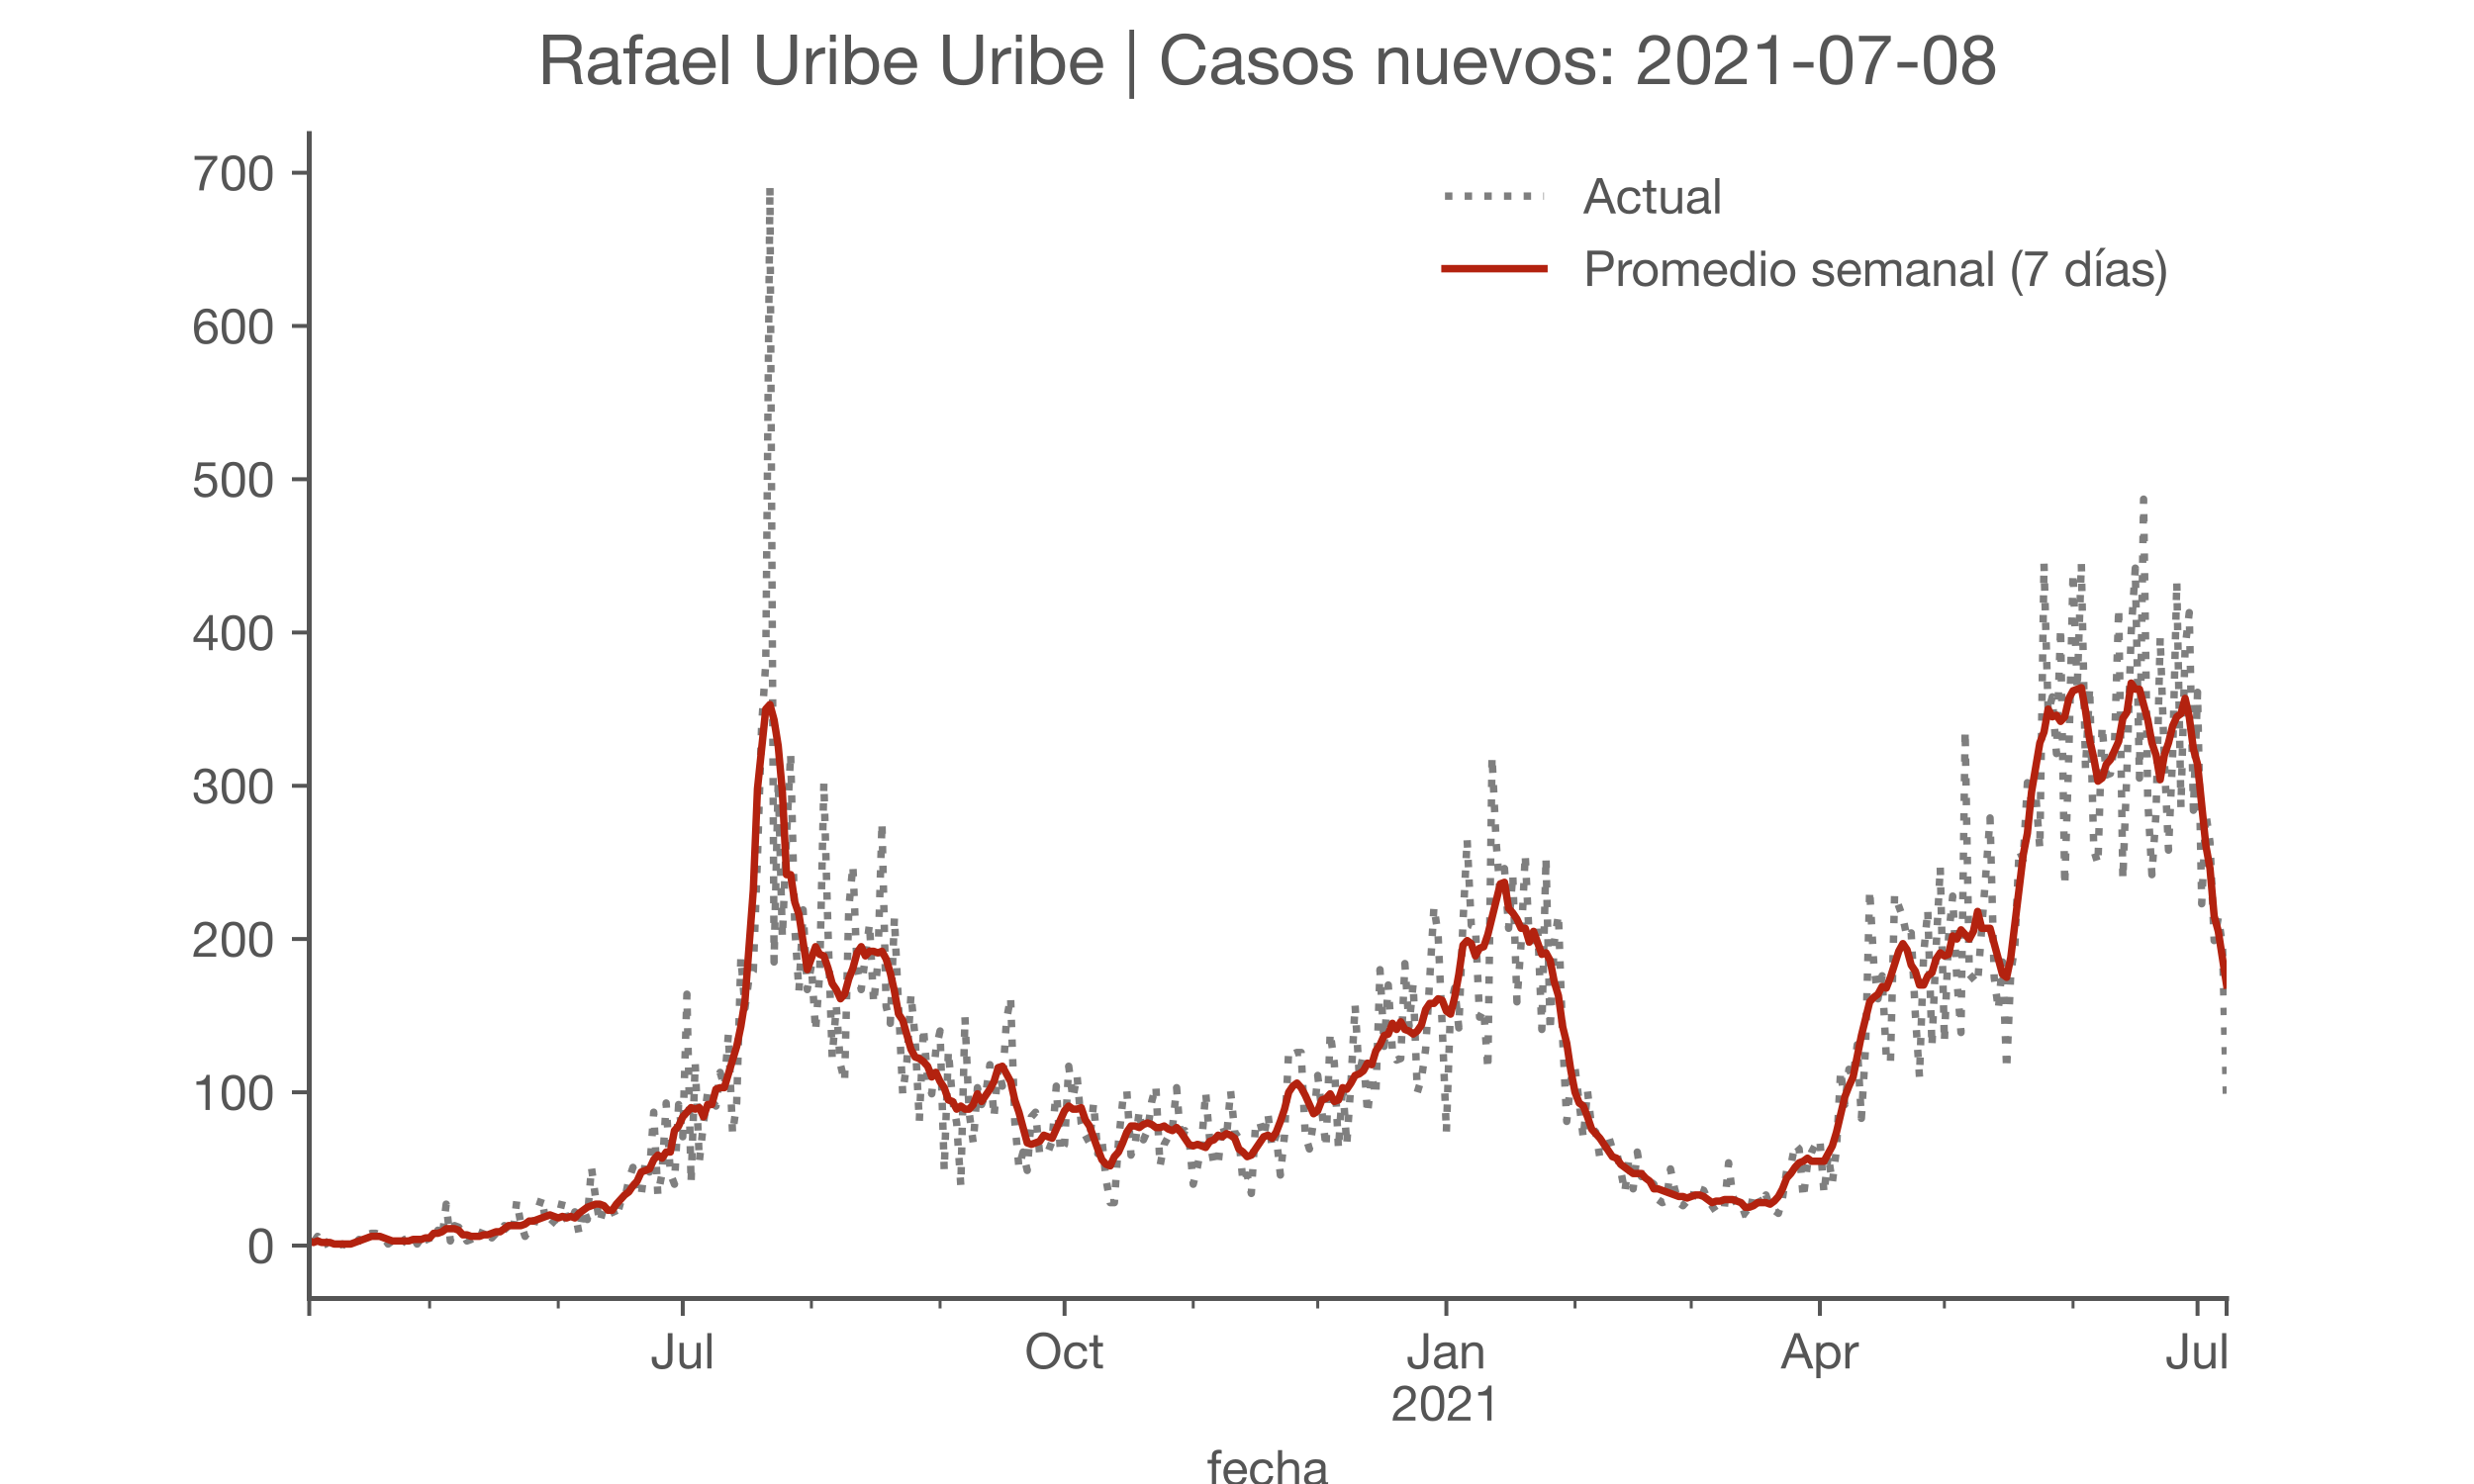 <?xml version="1.0" encoding="utf-8" standalone="no"?>
<!DOCTYPE svg PUBLIC "-//W3C//DTD SVG 1.1//EN"
  "http://www.w3.org/Graphics/SVG/1.1/DTD/svg11.dtd">
<!-- Created with matplotlib (https://matplotlib.org/) -->
<svg height="300pt" version="1.1" viewBox="0 0 500 300" width="500pt" xmlns="http://www.w3.org/2000/svg" xmlns:xlink="http://www.w3.org/1999/xlink">
 <defs>
  <style type="text/css">*{stroke-linecap:butt;stroke-linejoin:round;}</style>
 </defs>
 <g id="figure_1">
  <g id="patch_1">
   <path d="M 0 300 
L 500 300 
L 500 0 
L 0 0 
z
" style="fill:#ffffff;"/>
  </g>
  <g id="axes_1">
   <g id="patch_2">
    <path d="M 62.5 262.5 
L 450 262.5 
L 450 27 
L 62.5 27 
z
" style="fill:#ffffff;"/>
   </g>
   <g id="matplotlib.axis_1">
    <g id="xtick_1">
     <g id="line2d_1">
      <defs>
       <path d="M 0 0 
L 0 3.5 
" id="md3cff8611e" style="stroke:#555555;stroke-width:0.8;"/>
      </defs>
      <g>
       <use style="fill:#555555;stroke:#555555;stroke-width:0.8;" x="62.5" xlink:href="#md3cff8611e" y="262.5"/>
      </g>
     </g>
    </g>
    <g id="xtick_2">
     <g id="line2d_2">
      <g>
       <use style="fill:#555555;stroke:#555555;stroke-width:0.8;" x="137.987" xlink:href="#md3cff8611e" y="262.5"/>
      </g>
     </g>
     <g id="text_1">
      <!-- Jul -->
      <g style="fill:#555555;" transform="translate(131.502 276.641)scale(0.1 -0.1)">
       <defs>
        <path d="M 44.094 17.797 
L 44.094 71.406 
L 34.594 71.406 
L 34.594 19.203 
Q 34.594 13.297 32.141 9.797 
Q 29.703 6.297 23.203 6.297 
Q 19.703 6.297 17.453 7.344 
Q 15.203 8.406 13.953 10.297 
Q 12.703 12.203 12.203 14.797 
Q 11.703 17.406 11.703 20.5 
L 11.703 23.5 
L 2.203 23.5 
L 2.203 19.094 
Q 2.203 8.906 7.594 3.656 
Q 13 -1.594 23 -1.594 
Q 29 -1.594 33.047 0.047 
Q 37.094 1.703 39.547 4.453 
Q 42 7.203 43.047 10.703 
Q 44.094 14.203 44.094 17.797 
z
" id="HelveticaNeue-74"/>
        <path d="M 49.203 0 
L 49.203 51.703 
L 40.703 51.703 
L 40.703 22.5 
Q 40.703 19 39.75 16.047 
Q 38.797 13.094 36.891 10.891 
Q 35 8.703 32.141 7.5 
Q 29.297 6.297 25.406 6.297 
Q 20.5 6.297 17.703 9.094 
Q 14.906 11.906 14.906 16.703 
L 14.906 51.703 
L 6.406 51.703 
L 6.406 17.703 
Q 6.406 13.5 7.25 10.047 
Q 8.094 6.594 10.188 4.094 
Q 12.297 1.594 15.688 0.25 
Q 19.094 -1.094 24.203 -1.094 
Q 29.906 -1.094 34.094 1.156 
Q 38.297 3.406 41 8.203 
L 41.203 8.203 
L 41.203 0 
z
" id="HelveticaNeue-117"/>
        <path d="M 6.906 71.406 
L 6.906 0 
L 15.406 0 
L 15.406 71.406 
z
" id="HelveticaNeue-108"/>
       </defs>
       <use xlink:href="#HelveticaNeue-74"/>
       <use x="51.9" xlink:href="#HelveticaNeue-117"/>
       <use x="107.5" xlink:href="#HelveticaNeue-108"/>
      </g>
     </g>
    </g>
    <g id="xtick_3">
     <g id="line2d_3">
      <g>
       <use style="fill:#555555;stroke:#555555;stroke-width:0.8;" x="215.152" xlink:href="#md3cff8611e" y="262.5"/>
      </g>
     </g>
     <g id="text_2">
      <!-- Oct -->
      <g style="fill:#555555;" transform="translate(207.091 276.641)scale(0.1 -0.1)">
       <defs>
        <path d="M 13.297 35.703 
Q 13.297 41.094 14.688 46.344 
Q 16.094 51.594 19.094 55.797 
Q 22.094 60 26.797 62.547 
Q 31.5 65.094 38 65.094 
Q 44.5 65.094 49.203 62.547 
Q 53.906 60 56.906 55.797 
Q 59.906 51.594 61.297 46.344 
Q 62.703 41.094 62.703 35.703 
Q 62.703 30.297 61.297 25.047 
Q 59.906 19.797 56.906 15.594 
Q 53.906 11.406 49.203 8.844 
Q 44.5 6.297 38 6.297 
Q 31.5 6.297 26.797 8.844 
Q 22.094 11.406 19.094 15.594 
Q 16.094 19.797 14.688 25.047 
Q 13.297 30.297 13.297 35.703 
z
M 3.797 35.703 
Q 3.797 28.406 5.938 21.656 
Q 8.094 14.906 12.391 9.703 
Q 16.703 4.5 23.094 1.453 
Q 29.5 -1.594 38 -1.594 
Q 46.5 -1.594 52.891 1.453 
Q 59.297 4.5 63.594 9.703 
Q 67.906 14.906 70.047 21.656 
Q 72.203 28.406 72.203 35.703 
Q 72.203 43 70.047 49.75 
Q 67.906 56.5 63.594 61.703 
Q 59.297 66.906 52.891 70 
Q 46.5 73.094 38 73.094 
Q 29.5 73.094 23.094 70 
Q 16.703 66.906 12.391 61.703 
Q 8.094 56.5 5.938 49.75 
Q 3.797 43 3.797 35.703 
z
" id="HelveticaNeue-79"/>
        <path d="M 41.5 35.094 
L 50.297 35.094 
Q 49.797 39.703 47.891 43.047 
Q 46 46.406 43.047 48.594 
Q 40.094 50.797 36.25 51.844 
Q 32.406 52.906 28 52.906 
Q 21.906 52.906 17.297 50.75 
Q 12.703 48.594 9.641 44.844 
Q 6.594 41.094 5.094 36.047 
Q 3.594 31 3.594 25.203 
Q 3.594 19.406 5.141 14.547 
Q 6.703 9.703 9.75 6.203 
Q 12.797 2.703 17.344 0.797 
Q 21.906 -1.094 27.797 -1.094 
Q 37.703 -1.094 43.453 4.094 
Q 49.203 9.297 50.594 18.906 
L 41.906 18.906 
Q 41.094 12.906 37.547 9.594 
Q 34 6.297 27.703 6.297 
Q 23.703 6.297 20.797 7.891 
Q 17.906 9.5 16.094 12.141 
Q 14.297 14.797 13.438 18.188 
Q 12.594 21.594 12.594 25.203 
Q 12.594 29.094 13.391 32.75 
Q 14.203 36.406 16.047 39.203 
Q 17.906 42 21 43.703 
Q 24.094 45.406 28.703 45.406 
Q 34.094 45.406 37.297 42.703 
Q 40.5 40 41.5 35.094 
z
" id="HelveticaNeue-99"/>
        <path d="M 18.203 51.703 
L 18.203 67.203 
L 9.703 67.203 
L 9.703 51.703 
L 0.906 51.703 
L 0.906 44.203 
L 9.703 44.203 
L 9.703 11.297 
Q 9.703 7.703 10.391 5.5 
Q 11.094 3.297 12.547 2.094 
Q 14 0.906 16.344 0.453 
Q 18.703 0 22 0 
L 28.5 0 
L 28.5 7.5 
L 24.594 7.5 
Q 22.594 7.5 21.344 7.641 
Q 20.094 7.797 19.391 8.297 
Q 18.703 8.797 18.453 9.688 
Q 18.203 10.594 18.203 12.094 
L 18.203 44.203 
L 28.5 44.203 
L 28.5 51.703 
z
" id="HelveticaNeue-116"/>
       </defs>
       <use xlink:href="#HelveticaNeue-79"/>
       <use x="76" xlink:href="#HelveticaNeue-99"/>
       <use x="129.7" xlink:href="#HelveticaNeue-116"/>
      </g>
     </g>
    </g>
    <g id="xtick_4">
     <g id="line2d_4">
      <g>
       <use style="fill:#555555;stroke:#555555;stroke-width:0.8;" x="292.316" xlink:href="#md3cff8611e" y="262.5"/>
      </g>
     </g>
     <g id="text_3">
      <!-- Jan -->
      <g style="fill:#555555;" transform="translate(284.256 276.641)scale(0.1 -0.1)">
       <defs>
        <path d="M 52.203 0.203 
Q 50 -1.094 46.094 -1.094 
Q 42.797 -1.094 40.844 0.75 
Q 38.906 2.594 38.906 6.797 
Q 35.406 2.594 30.75 0.75 
Q 26.094 -1.094 20.703 -1.094 
Q 17.203 -1.094 14.047 -0.297 
Q 10.906 0.5 8.594 2.203 
Q 6.297 3.906 4.938 6.656 
Q 3.594 9.406 3.594 13.297 
Q 3.594 17.703 5.094 20.5 
Q 6.594 23.297 9.047 25.047 
Q 11.5 26.797 14.641 27.688 
Q 17.797 28.594 21.094 29.203 
Q 24.594 29.906 27.75 30.25 
Q 30.906 30.594 33.297 31.25 
Q 35.703 31.906 37.094 33.156 
Q 38.5 34.406 38.5 36.797 
Q 38.5 39.594 37.453 41.297 
Q 36.406 43 34.75 43.891 
Q 33.094 44.797 31.047 45.094 
Q 29 45.406 27 45.406 
Q 21.594 45.406 18 43.344 
Q 14.406 41.297 14.094 35.594 
L 5.594 35.594 
Q 5.797 40.406 7.594 43.703 
Q 9.406 47 12.406 49.047 
Q 15.406 51.094 19.25 52 
Q 23.094 52.906 27.5 52.906 
Q 31 52.906 34.453 52.406 
Q 37.906 51.906 40.703 50.344 
Q 43.5 48.797 45.203 46 
Q 46.906 43.203 46.906 38.703 
L 46.906 12.094 
Q 46.906 9.094 47.25 7.688 
Q 47.594 6.297 49.594 6.297 
Q 50.703 6.297 52.203 6.797 
z
M 38.406 26.703 
Q 36.797 25.5 34.188 24.953 
Q 31.594 24.406 28.75 24.047 
Q 25.906 23.703 23 23.25 
Q 20.094 22.797 17.797 21.797 
Q 15.5 20.797 14.047 18.938 
Q 12.594 17.094 12.594 13.906 
Q 12.594 11.797 13.438 10.344 
Q 14.297 8.906 15.641 8 
Q 17 7.094 18.797 6.688 
Q 20.594 6.297 22.594 6.297 
Q 26.797 6.297 29.797 7.438 
Q 32.797 8.594 34.688 10.344 
Q 36.594 12.094 37.5 14.141 
Q 38.406 16.203 38.406 18 
z
" id="HelveticaNeue-97"/>
        <path d="M 6.406 51.703 
L 6.406 0 
L 14.906 0 
L 14.906 29.203 
Q 14.906 32.703 15.844 35.641 
Q 16.797 38.594 18.688 40.797 
Q 20.594 43 23.438 44.203 
Q 26.297 45.406 30.203 45.406 
Q 35.094 45.406 37.891 42.594 
Q 40.703 39.797 40.703 35 
L 40.703 0 
L 49.203 0 
L 49.203 34 
Q 49.203 38.203 48.344 41.641 
Q 47.5 45.094 45.391 47.594 
Q 43.297 50.094 39.891 51.5 
Q 36.5 52.906 31.406 52.906 
Q 19.906 52.906 14.594 43.5 
L 14.406 43.5 
L 14.406 51.703 
z
" id="HelveticaNeue-110"/>
       </defs>
       <use xlink:href="#HelveticaNeue-74"/>
       <use x="51.9" xlink:href="#HelveticaNeue-97"/>
       <use x="105.6" xlink:href="#HelveticaNeue-110"/>
      </g>
      <!-- 2021 -->
      <g style="fill:#555555;" transform="translate(281.197 287.18)scale(0.1 -0.1)">
       <defs>
        <path d="M 4.406 45.797 
L 12.906 45.797 
Q 12.797 49 13.547 52.141 
Q 14.297 55.297 16 57.797 
Q 17.703 60.297 20.344 61.844 
Q 23 63.406 26.703 63.406 
Q 29.5 63.406 32 62.5 
Q 34.5 61.594 36.344 59.891 
Q 38.203 58.203 39.297 55.844 
Q 40.406 53.5 40.406 50.594 
Q 40.406 46.906 39.25 44.094 
Q 38.094 41.297 35.844 38.891 
Q 33.594 36.5 30.188 34.141 
Q 26.797 31.797 22.297 29 
Q 18.594 26.797 15.188 24.297 
Q 11.797 21.797 9.094 18.5 
Q 6.406 15.203 4.656 10.75 
Q 2.906 6.297 2.406 0 
L 48.703 0 
L 48.703 7.5 
L 12.297 7.5 
Q 12.906 10.797 14.844 13.344 
Q 16.797 15.906 19.547 18.094 
Q 22.297 20.297 25.594 22.25 
Q 28.906 24.203 32.203 26.203 
Q 35.5 28.297 38.594 30.594 
Q 41.703 32.906 44.094 35.75 
Q 46.5 38.594 47.953 42.188 
Q 49.406 45.797 49.406 50.5 
Q 49.406 55.5 47.656 59.297 
Q 45.906 63.094 42.906 65.641 
Q 39.906 68.203 35.844 69.547 
Q 31.797 70.906 27.203 70.906 
Q 21.594 70.906 17.188 69 
Q 12.797 67.094 9.844 63.75 
Q 6.906 60.406 5.5 55.797 
Q 4.094 51.203 4.406 45.797 
z
" id="HelveticaNeue-50"/>
        <path d="M 13.203 34.906 
Q 13.203 37.5 13.25 40.641 
Q 13.297 43.797 13.75 46.938 
Q 14.203 50.094 15.047 53.094 
Q 15.906 56.094 17.547 58.344 
Q 19.203 60.594 21.703 62 
Q 24.203 63.406 27.797 63.406 
Q 31.406 63.406 33.906 62 
Q 36.406 60.594 38.047 58.344 
Q 39.703 56.094 40.547 53.094 
Q 41.406 50.094 41.844 46.938 
Q 42.297 43.797 42.344 40.641 
Q 42.406 37.5 42.406 34.906 
Q 42.406 30.906 42.156 25.953 
Q 41.906 21 40.547 16.641 
Q 39.203 12.297 36.203 9.297 
Q 33.203 6.297 27.797 6.297 
Q 22.406 6.297 19.406 9.297 
Q 16.406 12.297 15.047 16.641 
Q 13.703 21 13.453 25.953 
Q 13.203 30.906 13.203 34.906 
z
M 4.203 34.797 
Q 4.203 30.906 4.391 26.703 
Q 4.594 22.5 5.391 18.5 
Q 6.203 14.5 7.703 10.953 
Q 9.203 7.406 11.797 4.703 
Q 14.406 2 18.344 0.453 
Q 22.297 -1.094 27.797 -1.094 
Q 33.406 -1.094 37.297 0.453 
Q 41.203 2 43.797 4.703 
Q 46.406 7.406 47.906 10.953 
Q 49.406 14.5 50.203 18.5 
Q 51 22.5 51.203 26.703 
Q 51.406 30.906 51.406 34.797 
Q 51.406 38.703 51.203 42.891 
Q 51 47.094 50.203 51.094 
Q 49.406 55.094 47.906 58.688 
Q 46.406 62.297 43.797 65 
Q 41.203 67.703 37.25 69.297 
Q 33.297 70.906 27.797 70.906 
Q 22.297 70.906 18.344 69.297 
Q 14.406 67.703 11.797 65 
Q 9.203 62.297 7.703 58.688 
Q 6.203 55.094 5.391 51.094 
Q 4.594 47.094 4.391 42.891 
Q 4.203 38.703 4.203 34.797 
z
" id="HelveticaNeue-48"/>
        <path d="M 35.594 0 
L 35.594 70.906 
L 29.094 70.906 
Q 28.406 66.906 26.5 64.297 
Q 24.594 61.703 21.844 60.203 
Q 19.094 58.703 15.688 58.141 
Q 12.297 57.594 8.703 57.594 
L 8.703 50.797 
L 27.094 50.797 
L 27.094 0 
z
" id="HelveticaNeue-49"/>
       </defs>
       <use xlink:href="#HelveticaNeue-50"/>
       <use x="55.6" xlink:href="#HelveticaNeue-48"/>
       <use x="111.2" xlink:href="#HelveticaNeue-50"/>
       <use x="166.8" xlink:href="#HelveticaNeue-49"/>
      </g>
     </g>
    </g>
    <g id="xtick_5">
     <g id="line2d_5">
      <g>
       <use style="fill:#555555;stroke:#555555;stroke-width:0.8;" x="367.803" xlink:href="#md3cff8611e" y="262.5"/>
      </g>
     </g>
     <g id="text_4">
      <!-- Apr -->
      <g style="fill:#555555;" transform="translate(359.933 276.641)scale(0.1 -0.1)">
       <defs>
        <path d="M 20.094 29.5 
L 32.203 62.797 
L 32.406 62.797 
L 44.297 29.5 
z
M 27.203 71.406 
L -0.594 0 
L 9.094 0 
L 17.094 21.5 
L 47.297 21.5 
L 55.094 0 
L 65.594 0 
L 37.703 71.406 
z
" id="HelveticaNeue-65"/>
        <path d="M 6.703 51.703 
L 6.703 -19.703 
L 15.203 -19.703 
L 15.203 6.906 
L 15.406 6.906 
Q 16.797 4.594 18.844 3.047 
Q 20.906 1.5 23.203 0.594 
Q 25.5 -0.297 27.844 -0.688 
Q 30.203 -1.094 32.094 -1.094 
Q 38 -1.094 42.453 1 
Q 46.906 3.094 49.844 6.75 
Q 52.797 10.406 54.25 15.297 
Q 55.703 20.203 55.703 25.703 
Q 55.703 31.203 54.203 36.094 
Q 52.703 41 49.75 44.75 
Q 46.797 48.5 42.344 50.703 
Q 37.906 52.906 31.906 52.906 
Q 26.5 52.906 22 50.953 
Q 17.5 49 15.406 44.703 
L 15.203 44.703 
L 15.203 51.703 
z
M 46.703 26.297 
Q 46.703 22.5 45.891 18.891 
Q 45.094 15.297 43.297 12.5 
Q 41.5 9.703 38.547 8 
Q 35.594 6.297 31.203 6.297 
Q 26.797 6.297 23.688 7.938 
Q 20.594 9.594 18.641 12.297 
Q 16.703 15 15.797 18.547 
Q 14.906 22.094 14.906 25.906 
Q 14.906 29.5 15.75 33 
Q 16.594 36.5 18.5 39.25 
Q 20.406 42 23.406 43.703 
Q 26.406 45.406 30.703 45.406 
Q 34.797 45.406 37.844 43.797 
Q 40.906 42.203 42.844 39.5 
Q 44.797 36.797 45.75 33.344 
Q 46.703 29.906 46.703 26.297 
z
" id="HelveticaNeue-112"/>
        <path d="M 6.094 51.703 
L 6.094 0 
L 14.594 0 
L 14.594 23 
Q 14.594 28 15.594 31.844 
Q 16.594 35.703 18.797 38.391 
Q 21 41.094 24.594 42.5 
Q 28.203 43.906 33.297 43.906 
L 33.297 52.906 
Q 26.406 53.094 21.906 50.094 
Q 17.406 47.094 14.297 40.797 
L 14.094 40.797 
L 14.094 51.703 
z
" id="HelveticaNeue-114"/>
       </defs>
       <use xlink:href="#HelveticaNeue-65"/>
       <use x="64.8" xlink:href="#HelveticaNeue-112"/>
       <use x="124.1" xlink:href="#HelveticaNeue-114"/>
      </g>
     </g>
    </g>
    <g id="xtick_6">
     <g id="line2d_6">
      <g>
       <use style="fill:#555555;stroke:#555555;stroke-width:0.8;" x="444.129" xlink:href="#md3cff8611e" y="262.5"/>
      </g>
     </g>
     <g id="text_5">
      <!-- Jul -->
      <g style="fill:#555555;" transform="translate(437.644 276.641)scale(0.1 -0.1)">
       <use xlink:href="#HelveticaNeue-74"/>
       <use x="51.9" xlink:href="#HelveticaNeue-117"/>
       <use x="107.5" xlink:href="#HelveticaNeue-108"/>
      </g>
     </g>
    </g>
    <g id="xtick_7">
     <g id="line2d_7">
      <g>
       <use style="fill:#555555;stroke:#555555;stroke-width:0.8;" x="450" xlink:href="#md3cff8611e" y="262.5"/>
      </g>
     </g>
    </g>
    <g id="xtick_8">
     <g id="line2d_8">
      <defs>
       <path d="M 0 0 
L 0 2 
" id="m682302c560" style="stroke:#555555;stroke-width:0.6;"/>
      </defs>
      <g>
       <use style="fill:#555555;stroke:#555555;stroke-width:0.6;" x="86.824" xlink:href="#m682302c560" y="262.5"/>
      </g>
     </g>
    </g>
    <g id="xtick_9">
     <g id="line2d_9">
      <g>
       <use style="fill:#555555;stroke:#555555;stroke-width:0.6;" x="112.825" xlink:href="#m682302c560" y="262.5"/>
      </g>
     </g>
    </g>
    <g id="xtick_10">
     <g id="line2d_10">
      <g>
       <use style="fill:#555555;stroke:#555555;stroke-width:0.6;" x="163.988" xlink:href="#m682302c560" y="262.5"/>
      </g>
     </g>
    </g>
    <g id="xtick_11">
     <g id="line2d_11">
      <g>
       <use style="fill:#555555;stroke:#555555;stroke-width:0.6;" x="189.989" xlink:href="#m682302c560" y="262.5"/>
      </g>
     </g>
    </g>
    <g id="xtick_12">
     <g id="line2d_12">
      <g>
       <use style="fill:#555555;stroke:#555555;stroke-width:0.6;" x="241.153" xlink:href="#m682302c560" y="262.5"/>
      </g>
     </g>
    </g>
    <g id="xtick_13">
     <g id="line2d_13">
      <g>
       <use style="fill:#555555;stroke:#555555;stroke-width:0.6;" x="266.315" xlink:href="#m682302c560" y="262.5"/>
      </g>
     </g>
    </g>
    <g id="xtick_14">
     <g id="line2d_14">
      <g>
       <use style="fill:#555555;stroke:#555555;stroke-width:0.6;" x="318.317" xlink:href="#m682302c560" y="262.5"/>
      </g>
     </g>
    </g>
    <g id="xtick_15">
     <g id="line2d_15">
      <g>
       <use style="fill:#555555;stroke:#555555;stroke-width:0.6;" x="341.802" xlink:href="#m682302c560" y="262.5"/>
      </g>
     </g>
    </g>
    <g id="xtick_16">
     <g id="line2d_16">
      <g>
       <use style="fill:#555555;stroke:#555555;stroke-width:0.6;" x="392.965" xlink:href="#m682302c560" y="262.5"/>
      </g>
     </g>
    </g>
    <g id="xtick_17">
     <g id="line2d_17">
      <g>
       <use style="fill:#555555;stroke:#555555;stroke-width:0.6;" x="418.966" xlink:href="#m682302c560" y="262.5"/>
      </g>
     </g>
    </g>
    <g id="text_6">
     <!-- fecha -->
     <g style="fill:#555555;" transform="translate(243.935 300.291)scale(0.1 -0.1)">
      <defs>
       <path d="M 9.906 44.203 
L 9.906 0 
L 18.406 0 
L 18.406 44.203 
L 28.406 44.203 
L 28.406 51.703 
L 18.406 51.703 
L 18.406 58.906 
Q 18.406 62.297 20.094 63.5 
Q 21.797 64.703 24.906 64.703 
Q 26 64.703 27.297 64.547 
Q 28.594 64.406 29.703 64 
L 29.703 71.406 
Q 28.5 71.797 26.953 72 
Q 25.406 72.203 24.203 72.203 
Q 17.203 72.203 13.547 68.953 
Q 9.906 65.703 9.906 59.406 
L 9.906 51.703 
L 1.203 51.703 
L 1.203 44.203 
z
" id="HelveticaNeue-102"/>
       <path d="M 42.297 30.797 
L 12.594 30.797 
Q 12.797 33.797 13.891 36.438 
Q 15 39.094 16.891 41.094 
Q 18.797 43.094 21.438 44.25 
Q 24.094 45.406 27.406 45.406 
Q 30.594 45.406 33.25 44.25 
Q 35.906 43.094 37.844 41.141 
Q 39.797 39.203 40.938 36.5 
Q 42.094 33.797 42.297 30.797 
z
M 50.5 16.406 
L 42.094 16.406 
Q 41 11.297 37.547 8.797 
Q 34.094 6.297 28.703 6.297 
Q 24.5 6.297 21.391 7.688 
Q 18.297 9.094 16.297 11.438 
Q 14.297 13.797 13.391 16.844 
Q 12.5 19.906 12.594 23.297 
L 51.297 23.297 
Q 51.5 28 50.453 33.203 
Q 49.406 38.406 46.656 42.797 
Q 43.906 47.203 39.344 50.047 
Q 34.797 52.906 27.906 52.906 
Q 22.594 52.906 18.141 50.906 
Q 13.703 48.906 10.453 45.297 
Q 7.203 41.703 5.391 36.797 
Q 3.594 31.906 3.594 26 
Q 3.797 20.094 5.344 15.094 
Q 6.906 10.094 10 6.5 
Q 13.094 2.906 17.641 0.906 
Q 22.203 -1.094 28.406 -1.094 
Q 37.203 -1.094 43 3.297 
Q 48.797 7.703 50.5 16.406 
z
" id="HelveticaNeue-101"/>
       <path d="M 6.406 71.406 
L 6.406 0 
L 14.906 0 
L 14.906 29.203 
Q 14.906 32.703 15.844 35.641 
Q 16.797 38.594 18.688 40.797 
Q 20.594 43 23.438 44.203 
Q 26.297 45.406 30.203 45.406 
Q 35.094 45.406 37.891 42.594 
Q 40.703 39.797 40.703 35 
L 40.703 0 
L 49.203 0 
L 49.203 34 
Q 49.203 38.203 48.344 41.641 
Q 47.5 45.094 45.391 47.594 
Q 43.297 50.094 39.891 51.5 
Q 36.5 52.906 31.406 52.906 
Q 29.094 52.906 26.641 52.406 
Q 24.203 51.906 21.953 50.844 
Q 19.703 49.797 17.891 48.141 
Q 16.094 46.5 15.094 44.094 
L 14.906 44.094 
L 14.906 71.406 
z
" id="HelveticaNeue-104"/>
      </defs>
      <use xlink:href="#HelveticaNeue-102"/>
      <use x="29.6" xlink:href="#HelveticaNeue-101"/>
      <use x="83.3" xlink:href="#HelveticaNeue-99"/>
      <use x="137" xlink:href="#HelveticaNeue-104"/>
      <use x="192.6" xlink:href="#HelveticaNeue-97"/>
     </g>
    </g>
   </g>
   <g id="matplotlib.axis_2">
    <g id="ytick_1">
     <g id="line2d_18">
      <defs>
       <path d="M 0 0 
L -3.5 0 
" id="m540dba2761" style="stroke:#555555;stroke-width:0.8;"/>
      </defs>
      <g>
       <use style="fill:#555555;stroke:#555555;stroke-width:0.8;" x="62.5" xlink:href="#m540dba2761" y="251.795"/>
      </g>
     </g>
     <g id="text_7">
      <!-- 0 -->
      <g style="fill:#555555;" transform="translate(49.941 255.366)scale(0.1 -0.1)">
       <use xlink:href="#HelveticaNeue-48"/>
      </g>
     </g>
    </g>
    <g id="ytick_2">
     <g id="line2d_19">
      <g>
       <use style="fill:#555555;stroke:#555555;stroke-width:0.8;" x="62.5" xlink:href="#m540dba2761" y="220.813"/>
      </g>
     </g>
     <g id="text_8">
      <!-- 100 -->
      <g style="fill:#555555;" transform="translate(38.822 224.383)scale(0.1 -0.1)">
       <use xlink:href="#HelveticaNeue-49"/>
       <use x="55.6" xlink:href="#HelveticaNeue-48"/>
       <use x="111.2" xlink:href="#HelveticaNeue-48"/>
      </g>
     </g>
    </g>
    <g id="ytick_3">
     <g id="line2d_20">
      <g>
       <use style="fill:#555555;stroke:#555555;stroke-width:0.8;" x="62.5" xlink:href="#m540dba2761" y="189.83"/>
      </g>
     </g>
     <g id="text_9">
      <!-- 200 -->
      <g style="fill:#555555;" transform="translate(38.822 193.4)scale(0.1 -0.1)">
       <use xlink:href="#HelveticaNeue-50"/>
       <use x="55.6" xlink:href="#HelveticaNeue-48"/>
       <use x="111.2" xlink:href="#HelveticaNeue-48"/>
      </g>
     </g>
    </g>
    <g id="ytick_4">
     <g id="line2d_21">
      <g>
       <use style="fill:#555555;stroke:#555555;stroke-width:0.8;" x="62.5" xlink:href="#m540dba2761" y="158.847"/>
      </g>
     </g>
     <g id="text_10">
      <!-- 300 -->
      <g style="fill:#555555;" transform="translate(38.822 162.417)scale(0.1 -0.1)">
       <defs>
        <path d="M 21.797 40.5 
L 21.797 33.297 
Q 24.203 33.594 26.906 33.594 
Q 30.094 33.594 32.844 32.75 
Q 35.594 31.906 37.594 30.156 
Q 39.594 28.406 40.797 25.844 
Q 42 23.297 42 20 
Q 42 16.797 40.75 14.25 
Q 39.5 11.703 37.391 9.953 
Q 35.297 8.203 32.5 7.25 
Q 29.703 6.297 26.594 6.297 
Q 19.297 6.297 15.5 10.641 
Q 11.703 15 11.5 21.906 
L 3 21.906 
Q 2.906 16.406 4.547 12.094 
Q 6.203 7.797 9.297 4.844 
Q 12.406 1.906 16.797 0.406 
Q 21.203 -1.094 26.594 -1.094 
Q 31.594 -1.094 36.047 0.25 
Q 40.5 1.594 43.797 4.297 
Q 47.094 7 49.047 11.047 
Q 51 15.094 51 20.406 
Q 51 26.797 47.844 31.5 
Q 44.703 36.203 38.203 37.594 
L 38.203 37.797 
Q 42.406 39.703 45.203 43.391 
Q 48 47.094 48 51.906 
Q 48 56.797 46.344 60.391 
Q 44.703 64 41.797 66.297 
Q 38.906 68.594 34.953 69.75 
Q 31 70.906 26.406 70.906 
Q 21.094 70.906 17.047 69.203 
Q 13 67.5 10.297 64.5 
Q 7.594 61.5 6.141 57.297 
Q 4.703 53.094 4.5 48 
L 13 48 
Q 13 51.094 13.797 53.891 
Q 14.594 56.703 16.25 58.797 
Q 17.906 60.906 20.453 62.156 
Q 23 63.406 26.406 63.406 
Q 31.797 63.406 35.391 60.547 
Q 39 57.703 39 52 
Q 39 49.203 37.891 47 
Q 36.797 44.797 34.938 43.344 
Q 33.094 41.906 30.641 41.156 
Q 28.203 40.406 25.5 40.406 
L 23.703 40.406 
Q 23.203 40.406 22.703 40.406 
Q 22.297 40.406 21.797 40.5 
z
" id="HelveticaNeue-51"/>
       </defs>
       <use xlink:href="#HelveticaNeue-51"/>
       <use x="55.6" xlink:href="#HelveticaNeue-48"/>
       <use x="111.2" xlink:href="#HelveticaNeue-48"/>
      </g>
     </g>
    </g>
    <g id="ytick_5">
     <g id="line2d_22">
      <g>
       <use style="fill:#555555;stroke:#555555;stroke-width:0.8;" x="62.5" xlink:href="#m540dba2761" y="127.864"/>
      </g>
     </g>
     <g id="text_11">
      <!-- 400 -->
      <g style="fill:#555555;" transform="translate(38.822 131.435)scale(0.1 -0.1)">
       <defs>
        <path d="M 33.906 24.094 
L 10.094 24.094 
L 33.703 58.797 
L 33.906 58.797 
z
M 41.906 24.094 
L 41.906 70.906 
L 35.094 70.906 
L 2.797 24.797 
L 2.797 16.594 
L 33.906 16.594 
L 33.906 0 
L 41.906 0 
L 41.906 16.594 
L 51.5 16.594 
L 51.5 24.094 
z
" id="HelveticaNeue-52"/>
       </defs>
       <use xlink:href="#HelveticaNeue-52"/>
       <use x="55.6" xlink:href="#HelveticaNeue-48"/>
       <use x="111.2" xlink:href="#HelveticaNeue-48"/>
      </g>
     </g>
    </g>
    <g id="ytick_6">
     <g id="line2d_23">
      <g>
       <use style="fill:#555555;stroke:#555555;stroke-width:0.8;" x="62.5" xlink:href="#m540dba2761" y="96.882"/>
      </g>
     </g>
     <g id="text_12">
      <!-- 500 -->
      <g style="fill:#555555;" transform="translate(38.822 100.452)scale(0.1 -0.1)">
       <defs>
        <path d="M 47 62.203 
L 47 69.703 
L 12 69.703 
L 5.406 32.906 
L 12.703 32.5 
Q 15.203 35.5 18.453 37.344 
Q 21.703 39.203 25.906 39.203 
Q 29.5 39.203 32.453 38 
Q 35.406 36.797 37.5 34.641 
Q 39.594 32.5 40.75 29.547 
Q 41.906 26.594 41.906 23.094 
Q 41.906 18.906 40.703 15.75 
Q 39.5 12.594 37.453 10.5 
Q 35.406 8.406 32.656 7.344 
Q 29.906 6.297 26.906 6.297 
Q 23.703 6.297 21.047 7.25 
Q 18.406 8.203 16.453 9.953 
Q 14.5 11.703 13.344 14.047 
Q 12.203 16.406 12 19.094 
L 3.5 19.094 
Q 3.594 14.297 5.391 10.5 
Q 7.203 6.703 10.297 4.141 
Q 13.406 1.594 17.453 0.25 
Q 21.5 -1.094 26.094 -1.094 
Q 32.297 -1.094 36.938 0.844 
Q 41.594 2.797 44.688 6.094 
Q 47.797 9.406 49.344 13.656 
Q 50.906 17.906 50.906 22.406 
Q 50.906 28.5 49.094 33.047 
Q 47.297 37.594 44.188 40.641 
Q 41.094 43.703 36.891 45.203 
Q 32.703 46.703 28 46.703 
Q 24.406 46.703 20.75 45.453 
Q 17.094 44.203 14.797 41.594 
L 14.594 41.797 
L 18.406 62.203 
z
" id="HelveticaNeue-53"/>
       </defs>
       <use xlink:href="#HelveticaNeue-53"/>
       <use x="55.6" xlink:href="#HelveticaNeue-48"/>
       <use x="111.2" xlink:href="#HelveticaNeue-48"/>
      </g>
     </g>
    </g>
    <g id="ytick_7">
     <g id="line2d_24">
      <g>
       <use style="fill:#555555;stroke:#555555;stroke-width:0.8;" x="62.5" xlink:href="#m540dba2761" y="65.899"/>
      </g>
     </g>
     <g id="text_13">
      <!-- 600 -->
      <g style="fill:#555555;" transform="translate(38.822 69.469)scale(0.1 -0.1)">
       <defs>
        <path d="M 41.406 52.797 
L 49.906 52.797 
Q 49.094 61.594 43.891 66.25 
Q 38.703 70.906 29.906 70.906 
Q 22.297 70.906 17.297 67.703 
Q 12.297 64.5 9.297 59.203 
Q 6.297 53.906 5.047 47.047 
Q 3.797 40.203 3.797 32.906 
Q 3.797 27.297 4.641 21.297 
Q 5.5 15.297 8.094 10.297 
Q 10.703 5.297 15.5 2.094 
Q 20.297 -1.094 28.203 -1.094 
Q 34.906 -1.094 39.453 1.156 
Q 44 3.406 46.75 6.844 
Q 49.5 10.297 50.703 14.5 
Q 51.906 18.703 51.906 22.594 
Q 51.906 27.5 50.406 31.703 
Q 48.906 35.906 46.156 39 
Q 43.406 42.094 39.344 43.844 
Q 35.297 45.594 30.203 45.594 
Q 24.406 45.594 19.953 43.391 
Q 15.5 41.203 12.5 36.297 
L 12.297 36.5 
Q 12.406 40.594 13.094 45.297 
Q 13.797 50 15.641 54.047 
Q 17.5 58.094 20.797 60.75 
Q 24.094 63.406 29.5 63.406 
Q 34.594 63.406 37.688 60.5 
Q 40.797 57.594 41.406 52.797 
z
M 28.594 38.094 
Q 32.203 38.094 34.891 36.797 
Q 37.594 35.5 39.391 33.344 
Q 41.203 31.203 42.047 28.25 
Q 42.906 25.297 42.906 22 
Q 42.906 18.906 41.953 16.047 
Q 41 13.203 39.203 11 
Q 37.406 8.797 34.75 7.547 
Q 32.094 6.297 28.594 6.297 
Q 25.094 6.297 22.344 7.547 
Q 19.594 8.797 17.75 10.891 
Q 15.906 13 14.906 15.891 
Q 13.906 18.797 13.906 22.094 
Q 13.906 25.406 14.844 28.344 
Q 15.797 31.297 17.688 33.438 
Q 19.594 35.594 22.297 36.844 
Q 25 38.094 28.594 38.094 
z
" id="HelveticaNeue-54"/>
       </defs>
       <use xlink:href="#HelveticaNeue-54"/>
       <use x="55.6" xlink:href="#HelveticaNeue-48"/>
       <use x="111.2" xlink:href="#HelveticaNeue-48"/>
      </g>
     </g>
    </g>
    <g id="ytick_8">
     <g id="line2d_25">
      <g>
       <use style="fill:#555555;stroke:#555555;stroke-width:0.8;" x="62.5" xlink:href="#m540dba2761" y="34.916"/>
      </g>
     </g>
     <g id="text_14">
      <!-- 700 -->
      <g style="fill:#555555;" transform="translate(38.822 38.486)scale(0.1 -0.1)">
       <defs>
        <path d="M 50.906 62.406 
L 50.906 69.703 
L 5 69.703 
L 5 61.703 
L 42.203 61.703 
Q 36.594 55.797 31.75 48.797 
Q 26.906 41.797 23.203 33.938 
Q 19.5 26.094 17.141 17.547 
Q 14.797 9 14.203 0 
L 23.703 0 
Q 24.203 8.297 26.5 17.094 
Q 28.797 25.906 32.438 34.203 
Q 36.094 42.5 40.797 49.797 
Q 45.5 57.094 50.906 62.406 
z
" id="HelveticaNeue-55"/>
       </defs>
       <use xlink:href="#HelveticaNeue-55"/>
       <use x="55.6" xlink:href="#HelveticaNeue-48"/>
       <use x="111.2" xlink:href="#HelveticaNeue-48"/>
      </g>
     </g>
    </g>
   </g>
   <g id="line2d_26">
    <path clip-path="url(#p05649dbe42)" d="M 63.339 251.176 
L 64.177 249.936 
L 65.016 251.795 
L 65.855 251.486 
L 66.694 250.556 
L 68.371 251.795 
L 69.21 251.486 
L 70.049 251.795 
L 70.887 251.486 
L 71.726 251.486 
L 72.565 250.556 
L 73.404 251.176 
L 74.242 249.627 
L 75.081 249.317 
L 75.92 249.317 
L 76.759 249.627 
L 77.597 250.246 
L 78.436 251.486 
L 79.275 250.866 
L 80.114 251.176 
L 80.952 251.795 
L 81.791 250.556 
L 83.469 249.936 
L 84.307 251.486 
L 85.146 250.246 
L 85.985 249.317 
L 86.824 251.176 
L 87.662 250.866 
L 88.501 248.697 
L 89.34 250.246 
L 90.179 243.43 
L 91.017 250.866 
L 91.856 247.768 
L 92.695 248.078 
L 93.534 249.317 
L 94.372 250.866 
L 95.211 250.556 
L 96.05 249.936 
L 96.889 250.556 
L 97.727 248.387 
L 99.405 250.246 
L 100.244 249.317 
L 101.082 249.317 
L 101.921 247.768 
L 103.598 249.627 
L 104.437 242.81 
L 105.276 247.458 
L 106.115 249.936 
L 106.953 248.697 
L 107.792 248.078 
L 108.631 244.669 
L 109.47 242.191 
L 110.308 246.838 
L 111.147 247.768 
L 111.986 246.838 
L 112.825 246.219 
L 113.663 242.81 
L 114.502 246.528 
L 115.341 247.458 
L 116.18 244.979 
L 117.018 249.317 
L 117.857 244.36 
L 118.696 246.528 
L 119.535 235.994 
L 120.373 242.191 
L 121.212 247.148 
L 122.051 244.05 
L 122.89 244.36 
L 123.728 244.36 
L 124.567 246.219 
L 125.406 243.12 
L 126.245 242.501 
L 127.083 238.473 
L 127.922 235.994 
L 128.761 241.261 
L 129.6 241.571 
L 130.438 234.755 
L 131.277 236.924 
L 132.116 224.84 
L 132.955 241.571 
L 133.793 237.234 
L 134.632 222.981 
L 135.471 237.234 
L 136.31 239.402 
L 137.148 223.291 
L 137.987 229.798 
L 138.826 200.984 
L 139.665 239.093 
L 140.503 214.926 
L 141.342 234.755 
L 142.181 227.009 
L 143.019 220.813 
L 143.858 222.672 
L 144.697 223.601 
L 145.536 216.785 
L 146.374 219.573 
L 147.213 209.039 
L 148.052 229.178 
L 148.891 222.981 
L 149.729 193.548 
L 150.568 203.772 
L 151.407 197.576 
L 152.246 196.336 
L 153.084 173.409 
L 153.923 146.764 
L 154.762 134.061 
L 155.601 37.705 
L 156.439 194.477 
L 157.278 157.918 
L 158.117 189.52 
L 158.956 169.071 
L 159.794 152.341 
L 160.633 187.661 
L 161.472 200.364 
L 162.311 183.943 
L 163.149 200.054 
L 163.988 195.097 
L 164.827 208.42 
L 165.666 196.646 
L 166.504 158.228 
L 167.343 188.281 
L 168.182 213.687 
L 169.021 203.462 
L 169.859 215.236 
L 170.698 218.644 
L 171.537 183.633 
L 172.376 174.958 
L 173.214 195.717 
L 174.053 200.054 
L 175.731 186.732 
L 176.569 202.843 
L 177.408 194.787 
L 178.247 166.283 
L 179.085 203.462 
L 179.924 206.87 
L 180.763 185.492 
L 182.44 221.123 
L 183.279 214.616 
L 184.118 200.984 
L 184.957 209.969 
L 185.795 226.699 
L 186.634 207.8 
L 187.473 218.334 
L 188.312 221.123 
L 189.15 212.138 
L 189.989 208.42 
L 190.828 236.614 
L 191.667 212.447 
L 192.505 222.362 
L 193.344 227.009 
L 194.183 239.712 
L 195.022 205.631 
L 195.86 224.84 
L 196.699 231.037 
L 197.538 219.883 
L 198.377 223.291 
L 199.215 221.123 
L 200.054 215.236 
L 200.893 225.77 
L 201.732 215.855 
L 202.57 219.573 
L 203.409 206.251 
L 204.248 201.603 
L 205.087 226.699 
L 205.925 235.994 
L 206.764 232.896 
L 207.603 236.614 
L 208.442 225.77 
L 209.28 224.84 
L 210.119 233.206 
L 210.958 233.206 
L 211.797 232.896 
L 212.635 230.727 
L 213.474 219.573 
L 214.313 232.896 
L 215.152 231.347 
L 215.99 215.546 
L 216.829 222.052 
L 217.668 217.405 
L 218.506 227.009 
L 219.345 229.488 
L 220.184 231.037 
L 221.023 222.981 
L 221.861 233.206 
L 222.7 230.417 
L 223.539 238.473 
L 224.378 243.12 
L 225.216 243.12 
L 226.055 230.727 
L 226.894 222.672 
L 227.733 220.503 
L 228.571 233.516 
L 229.41 231.347 
L 230.249 224.531 
L 231.088 230.417 
L 231.926 228.558 
L 232.765 222.672 
L 233.604 219.573 
L 234.443 235.684 
L 235.281 231.347 
L 236.12 229.798 
L 236.959 227.939 
L 237.798 219.883 
L 238.636 230.727 
L 239.475 228.558 
L 240.314 230.108 
L 241.153 239.402 
L 241.991 235.994 
L 242.83 231.347 
L 243.669 220.813 
L 244.508 230.727 
L 245.346 235.375 
L 246.185 235.375 
L 247.024 227.319 
L 247.863 230.108 
L 248.701 220.503 
L 249.54 228.868 
L 250.379 230.108 
L 251.218 239.093 
L 252.056 237.543 
L 252.895 241.261 
L 253.734 227.629 
L 254.573 226.699 
L 255.411 229.798 
L 256.25 225.15 
L 257.089 231.966 
L 257.927 229.488 
L 258.766 237.543 
L 259.605 229.488 
L 260.444 212.447 
L 261.282 213.067 
L 262.121 212.757 
L 262.96 212.757 
L 263.799 229.488 
L 264.637 232.276 
L 265.476 226.699 
L 266.315 217.405 
L 267.992 231.966 
L 268.831 208.729 
L 269.67 214.926 
L 270.509 232.276 
L 271.347 219.264 
L 272.186 231.347 
L 273.025 218.954 
L 273.864 203.153 
L 274.702 217.405 
L 275.541 213.067 
L 276.38 225.15 
L 277.219 217.405 
L 278.057 221.432 
L 278.896 196.026 
L 279.735 211.518 
L 280.574 199.125 
L 281.412 212.447 
L 282.251 214.306 
L 283.09 213.996 
L 283.929 194.787 
L 284.767 207.49 
L 285.606 198.815 
L 286.445 220.813 
L 287.284 218.024 
L 288.122 212.138 
L 289.8 183.324 
L 290.639 188.9 
L 291.477 207.49 
L 292.316 228.868 
L 293.155 203.462 
L 293.994 199.744 
L 294.832 207.8 
L 295.671 186.422 
L 296.51 169.691 
L 297.348 187.041 
L 298.187 187.351 
L 299.026 205.631 
L 299.865 204.082 
L 300.703 216.165 
L 301.542 152.96 
L 302.381 170.311 
L 303.22 181.155 
L 304.058 175.578 
L 304.897 187.661 
L 305.736 176.817 
L 306.575 202.533 
L 307.413 190.759 
L 308.252 172.789 
L 309.091 190.45 
L 309.93 191.999 
L 310.768 187.351 
L 311.607 208.11 
L 312.446 173.409 
L 313.285 208.42 
L 314.123 190.45 
L 314.962 184.873 
L 315.801 209.659 
L 316.64 226.699 
L 317.478 218.334 
L 318.317 215.855 
L 319.995 230.108 
L 320.833 220.503 
L 321.672 227.939 
L 322.511 228.868 
L 323.35 234.135 
L 324.188 233.516 
L 325.027 229.488 
L 325.866 232.276 
L 326.705 232.896 
L 327.543 236.614 
L 328.382 240.951 
L 329.221 234.135 
L 330.06 240.332 
L 330.898 232.896 
L 331.737 237.853 
L 332.576 237.543 
L 333.415 238.783 
L 334.253 239.402 
L 335.092 242.501 
L 335.931 243.12 
L 336.769 242.81 
L 337.608 236.304 
L 338.447 240.332 
L 339.286 243.12 
L 340.124 243.74 
L 340.963 242.81 
L 341.802 243.43 
L 342.641 239.712 
L 343.479 240.332 
L 344.318 240.642 
L 345.157 242.501 
L 346.834 244.979 
L 347.673 244.979 
L 348.512 244.05 
L 349.351 235.065 
L 350.189 241.881 
L 351.028 243.43 
L 351.867 245.599 
L 352.706 245.289 
L 353.544 245.909 
L 354.383 241.261 
L 355.222 242.191 
L 356.061 243.74 
L 356.899 241.571 
L 357.738 244.05 
L 359.416 245.289 
L 360.254 242.191 
L 361.093 236.614 
L 361.932 235.684 
L 362.771 231.347 
L 363.609 232.276 
L 364.448 242.191 
L 365.287 235.375 
L 366.126 232.896 
L 366.964 231.347 
L 367.803 230.417 
L 368.642 241.261 
L 369.481 233.516 
L 370.319 239.093 
L 371.158 232.276 
L 371.997 216.475 
L 372.835 223.291 
L 373.674 216.165 
L 374.513 217.714 
L 375.352 211.208 
L 376.19 226.08 
L 377.029 211.828 
L 377.868 179.915 
L 378.707 195.097 
L 379.545 201.913 
L 380.384 197.266 
L 381.223 213.687 
L 382.062 214.926 
L 382.9 180.845 
L 384.578 185.492 
L 385.417 189.52 
L 386.255 188.591 
L 387.094 205.011 
L 387.933 217.714 
L 388.772 192.928 
L 389.61 183.943 
L 390.449 211.518 
L 391.288 191.689 
L 392.127 175.268 
L 392.965 210.588 
L 393.804 189.52 
L 394.643 181.155 
L 395.482 197.885 
L 396.32 208.729 
L 397.159 147.693 
L 397.998 196.956 
L 399.675 198.815 
L 402.192 165.354 
L 403.03 197.576 
L 403.869 204.082 
L 404.708 194.477 
L 405.547 216.165 
L 406.385 196.646 
L 407.224 191.069 
L 408.063 171.86 
L 408.902 173.719 
L 409.74 158.228 
L 410.579 161.945 
L 411.418 160.396 
L 412.256 171.55 
L 413.095 113.922 
L 413.934 143.975 
L 414.773 140.877 
L 415.611 152.341 
L 416.45 126.935 
L 417.289 178.986 
L 418.128 152.031 
L 418.966 115.781 
L 419.805 139.328 
L 420.644 113.922 
L 421.483 155.439 
L 422.321 139.018 
L 423.16 171.86 
L 423.999 174.648 
L 424.838 146.764 
L 425.676 156.678 
L 426.515 156.369 
L 427.354 150.172 
L 428.193 122.907 
L 429.031 177.747 
L 429.87 155.439 
L 430.709 127.864 
L 431.548 114.852 
L 432.386 157.298 
L 433.225 100.909 
L 434.064 161.636 
L 434.903 176.817 
L 435.741 164.424 
L 436.58 128.794 
L 437.419 153.58 
L 438.258 171.86 
L 439.096 152.651 
L 439.935 117.64 
L 440.774 163.185 
L 441.613 130.963 
L 442.451 123.837 
L 443.29 163.804 
L 444.129 139.948 
L 444.968 182.704 
L 445.806 164.424 
L 446.645 170.311 
L 447.484 190.14 
L 448.323 185.492 
L 449.161 191.069 
L 450 222.981 
L 450 222.981 
" style="fill:none;stroke:#000000;stroke-dasharray:1.5,2.475;stroke-dashoffset:0;stroke-opacity:0.5;stroke-width:1.5;"/>
   </g>
   <g id="line2d_27">
    <path clip-path="url(#p05649dbe42)" d="M 62.5 250.866 
L 63.339 251.176 
L 64.177 250.866 
L 65.016 251.176 
L 66.694 251.176 
L 67.532 251.486 
L 70.887 251.486 
L 75.081 249.936 
L 76.759 249.936 
L 79.275 250.866 
L 82.63 250.866 
L 83.469 250.556 
L 85.146 250.556 
L 85.985 250.246 
L 86.824 250.246 
L 87.662 249.317 
L 88.501 249.317 
L 89.34 249.007 
L 90.179 248.387 
L 91.856 248.387 
L 92.695 248.697 
L 93.534 249.627 
L 94.372 249.627 
L 95.211 249.936 
L 96.889 249.936 
L 97.727 249.627 
L 98.566 249.627 
L 100.244 249.007 
L 101.082 249.007 
L 102.76 247.768 
L 105.276 247.768 
L 106.115 247.458 
L 106.953 246.838 
L 107.792 246.838 
L 111.147 245.599 
L 112.825 246.219 
L 113.663 245.909 
L 114.502 246.219 
L 115.341 245.909 
L 116.18 246.219 
L 117.018 245.289 
L 118.696 244.05 
L 120.373 243.43 
L 121.212 243.43 
L 122.051 243.74 
L 122.89 244.669 
L 123.728 244.669 
L 124.567 243.43 
L 126.245 241.571 
L 127.083 240.951 
L 127.922 239.712 
L 128.761 238.783 
L 129.6 236.924 
L 131.277 236.304 
L 132.116 234.445 
L 132.955 233.516 
L 133.793 234.135 
L 134.632 232.896 
L 135.471 232.896 
L 136.31 228.558 
L 137.148 227.629 
L 137.987 225.77 
L 139.665 223.911 
L 140.503 224.221 
L 141.342 223.911 
L 142.181 225.77 
L 143.019 223.291 
L 143.858 223.291 
L 144.697 220.193 
L 145.536 219.883 
L 146.374 219.883 
L 148.891 211.518 
L 149.729 207.49 
L 150.568 202.223 
L 152.246 179.915 
L 153.084 159.467 
L 154.762 143.356 
L 155.601 142.426 
L 156.439 145.525 
L 157.278 150.792 
L 158.117 160.086 
L 158.956 176.817 
L 159.794 176.817 
L 160.633 182.394 
L 161.472 184.873 
L 163.149 196.026 
L 164.827 191.379 
L 165.666 192.928 
L 166.504 193.238 
L 167.343 195.717 
L 168.182 198.815 
L 169.021 200.054 
L 169.859 201.913 
L 170.698 200.984 
L 171.537 197.885 
L 172.376 195.717 
L 173.214 192.618 
L 174.053 191.379 
L 174.892 193.238 
L 175.731 192.309 
L 176.569 192.309 
L 177.408 192.618 
L 178.247 192.309 
L 179.085 193.858 
L 179.924 196.646 
L 180.763 200.364 
L 181.602 205.011 
L 182.44 206.251 
L 184.118 212.138 
L 184.957 213.687 
L 185.795 213.996 
L 186.634 214.616 
L 187.473 215.546 
L 188.312 217.714 
L 189.15 216.785 
L 189.989 218.644 
L 190.828 219.883 
L 191.667 222.362 
L 192.505 222.672 
L 193.344 224.221 
L 194.183 223.601 
L 195.022 224.221 
L 195.86 224.221 
L 196.699 223.291 
L 197.538 221.123 
L 198.377 222.672 
L 200.054 220.193 
L 200.893 218.644 
L 201.732 215.855 
L 202.57 215.546 
L 204.248 218.644 
L 205.087 222.362 
L 205.925 224.84 
L 207.603 231.037 
L 208.442 231.347 
L 210.119 230.727 
L 210.958 229.488 
L 212.635 230.108 
L 215.152 224.531 
L 215.99 223.601 
L 216.829 224.221 
L 217.668 224.221 
L 218.506 223.911 
L 219.345 226.39 
L 220.184 227.629 
L 221.861 232.276 
L 222.7 234.445 
L 223.539 235.375 
L 224.378 235.684 
L 225.216 233.825 
L 226.055 232.896 
L 226.894 231.037 
L 227.733 228.868 
L 228.571 227.629 
L 229.41 227.629 
L 230.249 227.939 
L 231.088 227.319 
L 231.926 227.009 
L 232.765 227.319 
L 233.604 227.939 
L 234.443 227.939 
L 235.281 227.629 
L 236.12 228.249 
L 236.959 228.558 
L 237.798 227.939 
L 238.636 228.868 
L 240.314 231.347 
L 241.153 231.657 
L 241.991 231.347 
L 243.669 231.966 
L 244.508 230.727 
L 245.346 230.417 
L 246.185 229.488 
L 247.024 229.798 
L 247.863 229.178 
L 248.701 229.488 
L 249.54 230.108 
L 250.379 232.276 
L 251.218 232.896 
L 252.056 233.825 
L 252.895 233.516 
L 255.411 229.798 
L 256.25 229.488 
L 257.089 230.108 
L 257.927 228.868 
L 258.766 226.699 
L 259.605 224.221 
L 260.444 220.813 
L 261.282 219.573 
L 262.121 218.954 
L 262.96 219.883 
L 263.799 221.432 
L 265.476 225.15 
L 266.315 224.531 
L 267.154 222.362 
L 267.992 222.052 
L 268.831 221.123 
L 269.67 222.672 
L 270.509 222.362 
L 271.347 219.883 
L 272.186 220.193 
L 273.025 218.954 
L 273.864 217.405 
L 274.702 217.095 
L 275.541 216.475 
L 276.38 214.926 
L 277.219 215.236 
L 278.057 212.447 
L 278.896 211.208 
L 279.735 209.349 
L 280.574 209.039 
L 281.412 206.87 
L 282.251 208.11 
L 283.09 206.561 
L 283.929 208.11 
L 284.767 208.42 
L 285.606 209.039 
L 286.445 208.42 
L 287.284 207.18 
L 288.122 204.082 
L 288.961 202.843 
L 289.8 202.843 
L 290.639 201.913 
L 291.477 202.223 
L 292.316 204.392 
L 293.155 205.011 
L 293.994 201.603 
L 294.832 196.956 
L 295.671 191.069 
L 296.51 190.14 
L 297.348 190.759 
L 298.187 193.238 
L 299.026 191.689 
L 299.865 191.379 
L 300.703 188.9 
L 303.22 178.676 
L 304.058 178.366 
L 304.897 183.633 
L 305.736 184.563 
L 306.575 185.802 
L 307.413 187.661 
L 308.252 187.661 
L 309.091 190.45 
L 309.93 188.281 
L 311.607 192.928 
L 312.446 192.618 
L 313.285 194.168 
L 314.123 198.505 
L 314.962 201.294 
L 315.801 207.49 
L 316.64 210.898 
L 317.478 216.475 
L 318.317 220.813 
L 319.156 222.981 
L 319.995 223.601 
L 320.833 225.77 
L 321.672 228.249 
L 323.35 230.108 
L 325.866 233.825 
L 326.705 234.135 
L 327.543 235.375 
L 330.06 237.234 
L 331.737 237.234 
L 332.576 238.163 
L 333.415 238.783 
L 334.253 240.332 
L 335.092 240.332 
L 339.286 241.881 
L 340.124 241.881 
L 340.963 242.191 
L 342.641 241.571 
L 343.479 241.571 
L 344.318 241.881 
L 345.996 243.12 
L 346.834 242.81 
L 347.673 242.81 
L 348.512 242.501 
L 350.189 242.501 
L 351.867 243.12 
L 352.706 244.05 
L 353.544 244.05 
L 354.383 243.74 
L 355.222 243.12 
L 356.899 243.12 
L 357.738 243.43 
L 358.577 242.81 
L 359.416 241.881 
L 360.254 240.332 
L 361.093 238.163 
L 361.932 237.234 
L 362.771 235.994 
L 363.609 235.065 
L 364.448 234.755 
L 365.287 234.135 
L 366.126 234.755 
L 368.642 234.755 
L 370.319 231.657 
L 371.158 228.868 
L 372.835 221.742 
L 373.674 219.573 
L 374.513 217.714 
L 376.19 209.349 
L 377.868 202.533 
L 378.707 201.603 
L 379.545 200.984 
L 380.384 199.435 
L 381.223 199.744 
L 382.062 197.576 
L 383.739 192.309 
L 384.578 190.759 
L 385.417 191.999 
L 386.255 195.097 
L 387.094 196.336 
L 387.933 199.125 
L 388.772 199.125 
L 389.61 197.266 
L 390.449 196.646 
L 391.288 193.858 
L 392.127 192.618 
L 392.965 193.238 
L 393.804 192.928 
L 394.643 189.21 
L 395.482 189.83 
L 396.32 187.971 
L 397.998 189.83 
L 398.837 188.281 
L 399.675 184.253 
L 400.514 187.661 
L 402.192 187.661 
L 404.708 196.956 
L 405.547 197.576 
L 406.385 193.548 
L 408.902 172.789 
L 409.74 168.452 
L 410.579 160.086 
L 412.256 150.172 
L 413.095 148.003 
L 413.934 143.356 
L 414.773 144.905 
L 415.611 144.595 
L 416.45 145.834 
L 417.289 144.905 
L 418.128 141.187 
L 418.966 139.638 
L 420.644 139.018 
L 421.483 143.666 
L 422.321 149.552 
L 423.16 153.27 
L 423.999 157.918 
L 424.838 157.298 
L 425.676 154.51 
L 426.515 153.58 
L 428.193 149.862 
L 429.031 145.215 
L 429.87 143.975 
L 430.709 138.089 
L 431.548 139.328 
L 432.386 139.328 
L 434.064 145.525 
L 434.903 150.172 
L 435.741 152.651 
L 436.58 157.608 
L 437.419 152.651 
L 438.258 150.172 
L 439.096 146.764 
L 439.935 144.905 
L 440.774 144.285 
L 441.613 141.187 
L 442.451 144.905 
L 443.29 151.411 
L 444.129 154.51 
L 445.806 170.93 
L 446.645 175.578 
L 447.484 185.183 
L 448.323 188.281 
L 450 199.125 
L 450 199.125 
" style="fill:none;stroke:#b3220f;stroke-linecap:square;stroke-width:1.5;"/>
   </g>
   <g id="patch_3">
    <path d="M 62.5 262.5 
L 62.5 27 
" style="fill:none;stroke:#555555;stroke-linecap:square;stroke-linejoin:miter;"/>
   </g>
   <g id="patch_4">
    <path d="M 62.5 262.5 
L 450 262.5 
" style="fill:none;stroke:#555555;stroke-linecap:square;stroke-linejoin:miter;"/>
   </g>
   <g id="text_15">
    <!-- Rafael Uribe Uribe | Casos nuevos: 2021-07-08 -->
    <g style="fill:#555555;" transform="translate(108.706 17)scale(0.14 -0.14)">
     <defs>
      <path d="M 7.797 71.406 
L 7.797 0 
L 17.297 0 
L 17.297 30.5 
L 40.5 30.5 
Q 44 30.5 46.094 29.453 
Q 48.203 28.406 49.5 26.656 
Q 50.797 24.906 51.391 22.547 
Q 52 20.203 52.406 17.594 
Q 52.906 15 53 12.297 
Q 53.094 9.594 53.188 7.25 
Q 53.297 4.906 53.641 3 
Q 54 1.094 55 0 
L 65.594 0 
Q 64.094 1.797 63.344 4.141 
Q 62.594 6.5 62.188 9.094 
Q 61.797 11.703 61.688 14.391 
Q 61.594 17.094 61.406 19.703 
Q 61.094 22.297 60.547 24.688 
Q 60 27.094 58.844 29.047 
Q 57.703 31 55.75 32.391 
Q 53.797 33.797 50.703 34.406 
L 50.703 34.594 
Q 57.203 36.406 60.141 41.297 
Q 63.094 46.203 63.094 52.703 
Q 63.094 61.406 57.344 66.406 
Q 51.594 71.406 41.406 71.406 
z
M 37.094 38.5 
L 17.297 38.5 
L 17.297 63.406 
L 40.906 63.406 
Q 47.594 63.406 50.594 60 
Q 53.594 56.594 53.594 51.203 
Q 53.594 47.297 52.25 44.844 
Q 50.906 42.406 48.656 40.953 
Q 46.406 39.5 43.406 39 
Q 40.406 38.5 37.094 38.5 
z
" id="HelveticaNeue-82"/>
      <path id="HelveticaNeue-32"/>
      <path d="M 64.797 25.797 
L 64.797 71.406 
L 55.297 71.406 
L 55.297 25.797 
Q 55.297 16.203 50.547 11.25 
Q 45.797 6.297 36.703 6.297 
Q 27.094 6.297 22 11.25 
Q 16.906 16.203 16.906 25.797 
L 16.906 71.406 
L 7.406 71.406 
L 7.406 25.797 
Q 7.406 11.5 15.156 4.953 
Q 22.906 -1.594 36.703 -1.594 
Q 50.203 -1.594 57.5 5.25 
Q 64.797 12.094 64.797 25.797 
z
" id="HelveticaNeue-85"/>
      <path d="M 15.406 61 
L 15.406 71.406 
L 6.906 71.406 
L 6.906 61 
z
M 6.906 51.703 
L 6.906 0 
L 15.406 0 
L 15.406 51.703 
z
" id="HelveticaNeue-105"/>
      <path d="M 6.703 71.406 
L 6.703 0 
L 15.203 0 
L 15.203 6.906 
L 15.406 6.906 
Q 16.797 4.594 18.844 3.047 
Q 20.906 1.5 23.203 0.594 
Q 25.5 -0.297 27.844 -0.688 
Q 30.203 -1.094 32.094 -1.094 
Q 38 -1.094 42.453 1 
Q 46.906 3.094 49.844 6.75 
Q 52.797 10.406 54.25 15.297 
Q 55.703 20.203 55.703 25.703 
Q 55.703 31.203 54.203 36.094 
Q 52.703 41 49.75 44.75 
Q 46.797 48.5 42.344 50.703 
Q 37.906 52.906 31.906 52.906 
Q 26.5 52.906 22 50.953 
Q 17.5 49 15.406 44.703 
L 15.203 44.703 
L 15.203 71.406 
z
M 46.703 26.297 
Q 46.703 22.5 45.891 18.891 
Q 45.094 15.297 43.297 12.5 
Q 41.5 9.703 38.547 8 
Q 35.594 6.297 31.203 6.297 
Q 26.797 6.297 23.688 7.938 
Q 20.594 9.594 18.641 12.297 
Q 16.703 15 15.797 18.547 
Q 14.906 22.094 14.906 25.906 
Q 14.906 29.5 15.75 33 
Q 16.594 36.5 18.5 39.25 
Q 20.406 42 23.406 43.703 
Q 26.406 45.406 30.703 45.406 
Q 34.797 45.406 37.844 43.797 
Q 40.906 42.203 42.844 39.5 
Q 44.797 36.797 45.75 33.344 
Q 46.703 29.906 46.703 26.297 
z
" id="HelveticaNeue-98"/>
      <path d="M 7.703 78.594 
L 7.703 -21.297 
L 14.5 -21.297 
L 14.5 78.594 
z
" id="HelveticaNeue-124"/>
      <path d="M 58 49.906 
L 67.5 49.906 
Q 66.703 55.594 64.094 59.938 
Q 61.5 64.297 57.594 67.188 
Q 53.703 70.094 48.703 71.594 
Q 43.703 73.094 38.094 73.094 
Q 29.906 73.094 23.547 70.141 
Q 17.203 67.203 12.953 62.094 
Q 8.703 57 6.5 50.141 
Q 4.297 43.297 4.297 35.5 
Q 4.297 27.703 6.344 20.891 
Q 8.406 14.094 12.5 9.094 
Q 16.594 4.094 22.797 1.25 
Q 29 -1.594 37.297 -1.594 
Q 51 -1.594 58.891 5.906 
Q 66.797 13.406 68.203 26.906 
L 58.703 26.906 
Q 58.406 22.5 56.906 18.703 
Q 55.406 14.906 52.75 12.156 
Q 50.094 9.406 46.438 7.844 
Q 42.797 6.297 38.094 6.297 
Q 31.703 6.297 27.094 8.688 
Q 22.5 11.094 19.547 15.141 
Q 16.594 19.203 15.188 24.641 
Q 13.797 30.094 13.797 36.203 
Q 13.797 41.797 15.188 47 
Q 16.594 52.203 19.547 56.25 
Q 22.5 60.297 27.047 62.688 
Q 31.594 65.094 38 65.094 
Q 45.5 65.094 50.953 61.297 
Q 56.406 57.5 58 49.906 
z
" id="HelveticaNeue-67"/>
      <path d="M 11.594 16.297 
L 3.094 16.297 
Q 3.297 11.5 5.094 8.141 
Q 6.906 4.797 9.906 2.75 
Q 12.906 0.703 16.797 -0.188 
Q 20.703 -1.094 25 -1.094 
Q 28.906 -1.094 32.844 -0.344 
Q 36.797 0.406 39.938 2.297 
Q 43.094 4.203 45.047 7.297 
Q 47 10.406 47 15.094 
Q 47 18.797 45.547 21.297 
Q 44.094 23.797 41.75 25.438 
Q 39.406 27.094 36.344 28.094 
Q 33.297 29.094 30.094 29.797 
Q 27.094 30.5 24.094 31.141 
Q 21.094 31.797 18.688 32.75 
Q 16.297 33.703 14.75 35.141 
Q 13.203 36.594 13.203 38.797 
Q 13.203 40.797 14.203 42.047 
Q 15.203 43.297 16.797 44.047 
Q 18.406 44.797 20.344 45.094 
Q 22.297 45.406 24.203 45.406 
Q 26.297 45.406 28.344 44.953 
Q 30.406 44.5 32.094 43.5 
Q 33.797 42.5 34.891 40.844 
Q 36 39.203 36.203 36.703 
L 44.703 36.703 
Q 44.406 41.406 42.703 44.547 
Q 41 47.703 38.141 49.547 
Q 35.297 51.406 31.594 52.156 
Q 27.906 52.906 23.5 52.906 
Q 20.094 52.906 16.641 52.047 
Q 13.203 51.203 10.453 49.453 
Q 7.703 47.703 5.953 44.891 
Q 4.203 42.094 4.203 38.203 
Q 4.203 33.203 6.703 30.391 
Q 9.203 27.594 12.953 26.047 
Q 16.703 24.5 21.094 23.641 
Q 25.5 22.797 29.25 21.75 
Q 33 20.703 35.5 19 
Q 38 17.297 38 14 
Q 38 11.594 36.797 10.047 
Q 35.594 8.5 33.75 7.703 
Q 31.906 6.906 29.703 6.594 
Q 27.5 6.297 25.5 6.297 
Q 22.906 6.297 20.453 6.797 
Q 18 7.297 16.047 8.438 
Q 14.094 9.594 12.891 11.547 
Q 11.703 13.5 11.594 16.297 
z
" id="HelveticaNeue-115"/>
      <path d="M 12.594 25.797 
Q 12.594 30.5 13.844 34.141 
Q 15.094 37.797 17.297 40.297 
Q 19.5 42.797 22.453 44.094 
Q 25.406 45.406 28.703 45.406 
Q 32 45.406 34.953 44.094 
Q 37.906 42.797 40.094 40.297 
Q 42.297 37.797 43.547 34.141 
Q 44.797 30.5 44.797 25.797 
Q 44.797 21.094 43.547 17.438 
Q 42.297 13.797 40.094 11.344 
Q 37.906 8.906 34.953 7.594 
Q 32 6.297 28.703 6.297 
Q 25.406 6.297 22.453 7.594 
Q 19.5 8.906 17.297 11.344 
Q 15.094 13.797 13.844 17.438 
Q 12.594 21.094 12.594 25.797 
z
M 3.594 25.797 
Q 3.594 20.094 5.188 15.188 
Q 6.797 10.297 10 6.641 
Q 13.203 3 17.891 0.953 
Q 22.594 -1.094 28.703 -1.094 
Q 34.906 -1.094 39.547 0.953 
Q 44.203 3 47.391 6.641 
Q 50.594 10.297 52.188 15.188 
Q 53.797 20.094 53.797 25.797 
Q 53.797 31.5 52.188 36.453 
Q 50.594 41.406 47.391 45.047 
Q 44.203 48.703 39.547 50.797 
Q 34.906 52.906 28.703 52.906 
Q 22.594 52.906 17.891 50.797 
Q 13.203 48.703 10 45.047 
Q 6.797 41.406 5.188 36.453 
Q 3.594 31.5 3.594 25.797 
z
" id="HelveticaNeue-111"/>
      <path d="M 29.703 0 
L 48.594 51.703 
L 39.703 51.703 
L 25.594 8.594 
L 25.406 8.594 
L 10.906 51.703 
L 1.406 51.703 
L 20.594 0 
z
" id="HelveticaNeue-118"/>
      <path d="M 19.406 40.594 
L 19.406 51.703 
L 8.297 51.703 
L 8.297 40.594 
z
M 8.297 11.094 
L 8.297 0 
L 19.406 0 
L 19.406 11.094 
z
" id="HelveticaNeue-58"/>
      <path d="M 5 31.797 
L 5 23.797 
L 33.906 23.797 
L 33.906 31.797 
z
" id="HelveticaNeue-45"/>
      <path d="M 15.5 52.5 
Q 15.5 55.203 16.5 57.203 
Q 17.5 59.203 19.141 60.594 
Q 20.797 62 23.094 62.703 
Q 25.406 63.406 27.906 63.406 
Q 33.094 63.406 36.438 60.656 
Q 39.797 57.906 39.797 52.5 
Q 39.797 47.094 36.5 44.094 
Q 33.203 41.094 28.094 41.094 
Q 25.5 41.094 23.203 41.797 
Q 20.906 42.5 19.203 43.891 
Q 17.5 45.297 16.5 47.438 
Q 15.5 49.594 15.5 52.5 
z
M 6.5 52.797 
Q 6.5 48 9.203 43.953 
Q 11.906 39.906 16.406 38.094 
Q 10.406 36 7.203 31.344 
Q 4 26.703 4 20.406 
Q 4 15 5.844 10.953 
Q 7.703 6.906 10.953 4.203 
Q 14.203 1.5 18.594 0.203 
Q 23 -1.094 28.094 -1.094 
Q 33 -1.094 37.297 0.297 
Q 41.594 1.703 44.75 4.453 
Q 47.906 7.203 49.75 11.203 
Q 51.594 15.203 51.594 20.406 
Q 51.594 27 48.5 31.547 
Q 45.406 36.094 39 38.094 
Q 43.5 40.094 46.141 44.047 
Q 48.797 48 48.797 52.797 
Q 48.797 56.203 47.594 59.453 
Q 46.406 62.703 43.844 65.25 
Q 41.297 67.797 37.188 69.344 
Q 33.094 70.906 27.297 70.906 
Q 23.203 70.906 19.453 69.703 
Q 15.703 68.5 12.797 66.203 
Q 9.906 63.906 8.203 60.547 
Q 6.5 57.203 6.5 52.797 
z
M 13 20 
Q 13 23.094 14.141 25.594 
Q 15.297 28.094 17.344 29.891 
Q 19.406 31.703 22.156 32.641 
Q 24.906 33.594 28 33.594 
Q 31 33.594 33.641 32.547 
Q 36.297 31.5 38.297 29.703 
Q 40.297 27.906 41.438 25.453 
Q 42.594 23 42.594 20.094 
Q 42.594 17.094 41.547 14.594 
Q 40.5 12.094 38.547 10.25 
Q 36.594 8.406 33.938 7.344 
Q 31.297 6.297 28.094 6.297 
Q 21.5 6.297 17.25 9.938 
Q 13 13.594 13 20 
z
" id="HelveticaNeue-56"/>
     </defs>
     <use xlink:href="#HelveticaNeue-82"/>
     <use x="68.5" xlink:href="#HelveticaNeue-97"/>
     <use x="122.2" xlink:href="#HelveticaNeue-102"/>
     <use x="151.8" xlink:href="#HelveticaNeue-97"/>
     <use x="205.5" xlink:href="#HelveticaNeue-101"/>
     <use x="259.2" xlink:href="#HelveticaNeue-108"/>
     <use x="281.4" xlink:href="#HelveticaNeue-32"/>
     <use x="309.2" xlink:href="#HelveticaNeue-85"/>
     <use x="381.4" xlink:href="#HelveticaNeue-114"/>
     <use x="414.7" xlink:href="#HelveticaNeue-105"/>
     <use x="436.9" xlink:href="#HelveticaNeue-98"/>
     <use x="496.2" xlink:href="#HelveticaNeue-101"/>
     <use x="549.9" xlink:href="#HelveticaNeue-32"/>
     <use x="577.7" xlink:href="#HelveticaNeue-85"/>
     <use x="649.9" xlink:href="#HelveticaNeue-114"/>
     <use x="683.2" xlink:href="#HelveticaNeue-105"/>
     <use x="705.4" xlink:href="#HelveticaNeue-98"/>
     <use x="764.7" xlink:href="#HelveticaNeue-101"/>
     <use x="818.4" xlink:href="#HelveticaNeue-32"/>
     <use x="846.2" xlink:href="#HelveticaNeue-124"/>
     <use x="868.4" xlink:href="#HelveticaNeue-32"/>
     <use x="896.2" xlink:href="#HelveticaNeue-67"/>
     <use x="968.4" xlink:href="#HelveticaNeue-97"/>
     <use x="1022.1" xlink:href="#HelveticaNeue-115"/>
     <use x="1072.1" xlink:href="#HelveticaNeue-111"/>
     <use x="1129.5" xlink:href="#HelveticaNeue-115"/>
     <use x="1179.5" xlink:href="#HelveticaNeue-32"/>
     <use x="1207.3" xlink:href="#HelveticaNeue-110"/>
     <use x="1262.9" xlink:href="#HelveticaNeue-117"/>
     <use x="1318.5" xlink:href="#HelveticaNeue-101"/>
     <use x="1372.2" xlink:href="#HelveticaNeue-118"/>
     <use x="1422.2" xlink:href="#HelveticaNeue-111"/>
     <use x="1479.6" xlink:href="#HelveticaNeue-115"/>
     <use x="1529.6" xlink:href="#HelveticaNeue-58"/>
     <use x="1557.4" xlink:href="#HelveticaNeue-32"/>
     <use x="1585.2" xlink:href="#HelveticaNeue-50"/>
     <use x="1640.8" xlink:href="#HelveticaNeue-48"/>
     <use x="1696.4" xlink:href="#HelveticaNeue-50"/>
     <use x="1752" xlink:href="#HelveticaNeue-49"/>
     <use x="1807.6" xlink:href="#HelveticaNeue-45"/>
     <use x="1846.5" xlink:href="#HelveticaNeue-48"/>
     <use x="1902.1" xlink:href="#HelveticaNeue-55"/>
     <use x="1957.7" xlink:href="#HelveticaNeue-45"/>
     <use x="1996.6" xlink:href="#HelveticaNeue-48"/>
     <use x="2052.2" xlink:href="#HelveticaNeue-56"/>
    </g>
   </g>
   <g id="legend_1">
    <g id="line2d_28">
     <path d="M 292.034 39.641 
L 312.034 39.641 
" style="fill:none;stroke:#000000;stroke-dasharray:1.5,2.475;stroke-dashoffset:0;stroke-opacity:0.5;stroke-width:1.5;"/>
    </g>
    <g id="line2d_29"/>
    <g id="text_16">
     <!-- Actual -->
     <g style="fill:#555555;" transform="translate(320.034 43.141)scale(0.1 -0.1)">
      <use xlink:href="#HelveticaNeue-65"/>
      <use x="64.8" xlink:href="#HelveticaNeue-99"/>
      <use x="118.5" xlink:href="#HelveticaNeue-116"/>
      <use x="150" xlink:href="#HelveticaNeue-117"/>
      <use x="205.6" xlink:href="#HelveticaNeue-97"/>
      <use x="259.3" xlink:href="#HelveticaNeue-108"/>
     </g>
    </g>
    <g id="line2d_30">
     <path d="M 292.034 54.311 
L 312.034 54.311 
" style="fill:none;stroke:#b3220f;stroke-linecap:square;stroke-width:1.5;"/>
    </g>
    <g id="line2d_31"/>
    <g id="text_17">
     <!-- Promedio semanal (7 días)  -->
     <g style="fill:#555555;" transform="translate(320.034 57.811)scale(0.1 -0.1)">
      <defs>
       <path d="M 17.297 37.203 
L 17.297 63.406 
L 35.906 63.406 
Q 44 63.406 47.75 60.047 
Q 51.5 56.703 51.5 50.297 
Q 51.5 43.906 47.75 40.5 
Q 44 37.094 35.906 37.203 
z
M 7.797 71.406 
L 7.797 0 
L 17.297 0 
L 17.297 29.203 
L 39.094 29.203 
Q 49.906 29.094 55.453 34.688 
Q 61 40.297 61 50.297 
Q 61 60.297 55.453 65.844 
Q 49.906 71.406 39.094 71.406 
z
" id="HelveticaNeue-80"/>
       <path d="M 6.406 51.703 
L 6.406 0 
L 14.906 0 
L 14.906 32.203 
Q 14.906 33.703 15.656 35.953 
Q 16.406 38.203 18.047 40.297 
Q 19.703 42.406 22.344 43.906 
Q 25 45.406 28.703 45.406 
Q 31.594 45.406 33.438 44.547 
Q 35.297 43.703 36.391 42.141 
Q 37.5 40.594 37.953 38.5 
Q 38.406 36.406 38.406 33.906 
L 38.406 0 
L 46.906 0 
L 46.906 32.203 
Q 46.906 38.203 50.5 41.797 
Q 54.094 45.406 60.406 45.406 
Q 63.5 45.406 65.453 44.5 
Q 67.406 43.594 68.5 42.047 
Q 69.594 40.5 70 38.391 
Q 70.406 36.297 70.406 33.906 
L 70.406 0 
L 78.906 0 
L 78.906 37.906 
Q 78.906 41.906 77.656 44.75 
Q 76.406 47.594 74.156 49.391 
Q 71.906 51.203 68.75 52.047 
Q 65.594 52.906 61.703 52.906 
Q 56.594 52.906 52.344 50.594 
Q 48.094 48.297 45.5 44.094 
Q 43.906 48.906 40 50.906 
Q 36.094 52.906 31.297 52.906 
Q 20.406 52.906 14.594 44.094 
L 14.406 44.094 
L 14.406 51.703 
z
" id="HelveticaNeue-109"/>
       <path d="M 12.594 25.406 
Q 12.594 29.203 13.391 32.797 
Q 14.203 36.406 16 39.203 
Q 17.797 42 20.797 43.703 
Q 23.797 45.406 28.094 45.406 
Q 32.5 45.406 35.594 43.75 
Q 38.703 42.094 40.641 39.391 
Q 42.594 36.703 43.5 33.141 
Q 44.406 29.594 44.406 25.797 
Q 44.406 22.203 43.547 18.703 
Q 42.703 15.203 40.797 12.453 
Q 38.906 9.703 35.906 8 
Q 32.906 6.297 28.594 6.297 
Q 24.5 6.297 21.453 7.891 
Q 18.406 9.5 16.453 12.203 
Q 14.5 14.906 13.547 18.344 
Q 12.594 21.797 12.594 25.406 
z
M 52.594 0 
L 52.594 71.406 
L 44.094 71.406 
L 44.094 44.797 
L 43.906 44.797 
Q 42.5 47.094 40.453 48.641 
Q 38.406 50.203 36.094 51.141 
Q 33.797 52.094 31.5 52.5 
Q 29.203 52.906 27.203 52.906 
Q 21.297 52.906 16.844 50.75 
Q 12.406 48.594 9.453 44.938 
Q 6.5 41.297 5.047 36.391 
Q 3.594 31.5 3.594 26 
Q 3.594 20.5 5.094 15.594 
Q 6.594 10.703 9.547 7 
Q 12.5 3.297 16.953 1.094 
Q 21.406 -1.094 27.406 -1.094 
Q 32.797 -1.094 37.297 0.797 
Q 41.797 2.703 43.906 7 
L 44.094 7 
L 44.094 0 
z
" id="HelveticaNeue-100"/>
       <path d="M 20.406 -19.703 
L 26.906 -19.703 
Q 19.797 -8.203 16.75 3.094 
Q 13.703 14.406 13.703 27 
Q 13.703 39.297 16.703 50.5 
Q 19.703 61.703 26.906 73.094 
L 20.406 73.094 
Q 12.594 62.797 8.641 50.797 
Q 4.703 38.797 4.703 27 
Q 4.703 20.406 5.797 14.406 
Q 6.906 8.406 8.953 2.703 
Q 11 -3 13.891 -8.547 
Q 16.797 -14.094 20.406 -19.703 
z
" id="HelveticaNeue-40"/>
       <path d="M 6.906 0 
L 15.406 0 
L 15.406 51.703 
L 6.906 51.703 
z
M 25.5 77 
L 11.406 60.797 
L 5 60.797 
L 14.594 77 
z
" id="HelveticaNeue-237"/>
       <path d="M -0.906 -19.703 
L 5.5 -19.703 
Q 13.297 -9.406 17.25 2.547 
Q 21.203 14.5 21.203 26.297 
Q 21.203 32.906 20.094 38.906 
Q 19 44.906 16.953 50.656 
Q 14.906 56.406 12 61.953 
Q 9.094 67.5 5.5 73.094 
L -0.906 73.094 
Q 6.094 61.594 9.141 50.25 
Q 12.203 38.906 12.203 26.297 
Q 12.203 14.094 9.203 2.844 
Q 6.203 -8.406 -0.906 -19.703 
z
" id="HelveticaNeue-41"/>
      </defs>
      <use xlink:href="#HelveticaNeue-80"/>
      <use x="64.8" xlink:href="#HelveticaNeue-114"/>
      <use x="96.35" xlink:href="#HelveticaNeue-111"/>
      <use x="153.75" xlink:href="#HelveticaNeue-109"/>
      <use x="239.05" xlink:href="#HelveticaNeue-101"/>
      <use x="292.75" xlink:href="#HelveticaNeue-100"/>
      <use x="352.05" xlink:href="#HelveticaNeue-105"/>
      <use x="374.25" xlink:href="#HelveticaNeue-111"/>
      <use x="431.65" xlink:href="#HelveticaNeue-32"/>
      <use x="459.45" xlink:href="#HelveticaNeue-115"/>
      <use x="509.45" xlink:href="#HelveticaNeue-101"/>
      <use x="563.15" xlink:href="#HelveticaNeue-109"/>
      <use x="648.45" xlink:href="#HelveticaNeue-97"/>
      <use x="702.15" xlink:href="#HelveticaNeue-110"/>
      <use x="757.75" xlink:href="#HelveticaNeue-97"/>
      <use x="811.45" xlink:href="#HelveticaNeue-108"/>
      <use x="833.65" xlink:href="#HelveticaNeue-32"/>
      <use x="861.45" xlink:href="#HelveticaNeue-40"/>
      <use x="887.35" xlink:href="#HelveticaNeue-55"/>
      <use x="942.95" xlink:href="#HelveticaNeue-32"/>
      <use x="970.75" xlink:href="#HelveticaNeue-100"/>
      <use x="1030.05" xlink:href="#HelveticaNeue-237"/>
      <use x="1052.25" xlink:href="#HelveticaNeue-97"/>
      <use x="1105.95" xlink:href="#HelveticaNeue-115"/>
      <use x="1155.95" xlink:href="#HelveticaNeue-41"/>
      <use x="1181.85" xlink:href="#HelveticaNeue-32"/>
     </g>
    </g>
   </g>
  </g>
 </g>
 <defs>
  <clipPath id="p05649dbe42">
   <rect height="235.5" width="387.5" x="62.5" y="27"/>
  </clipPath>
 </defs>
</svg>

